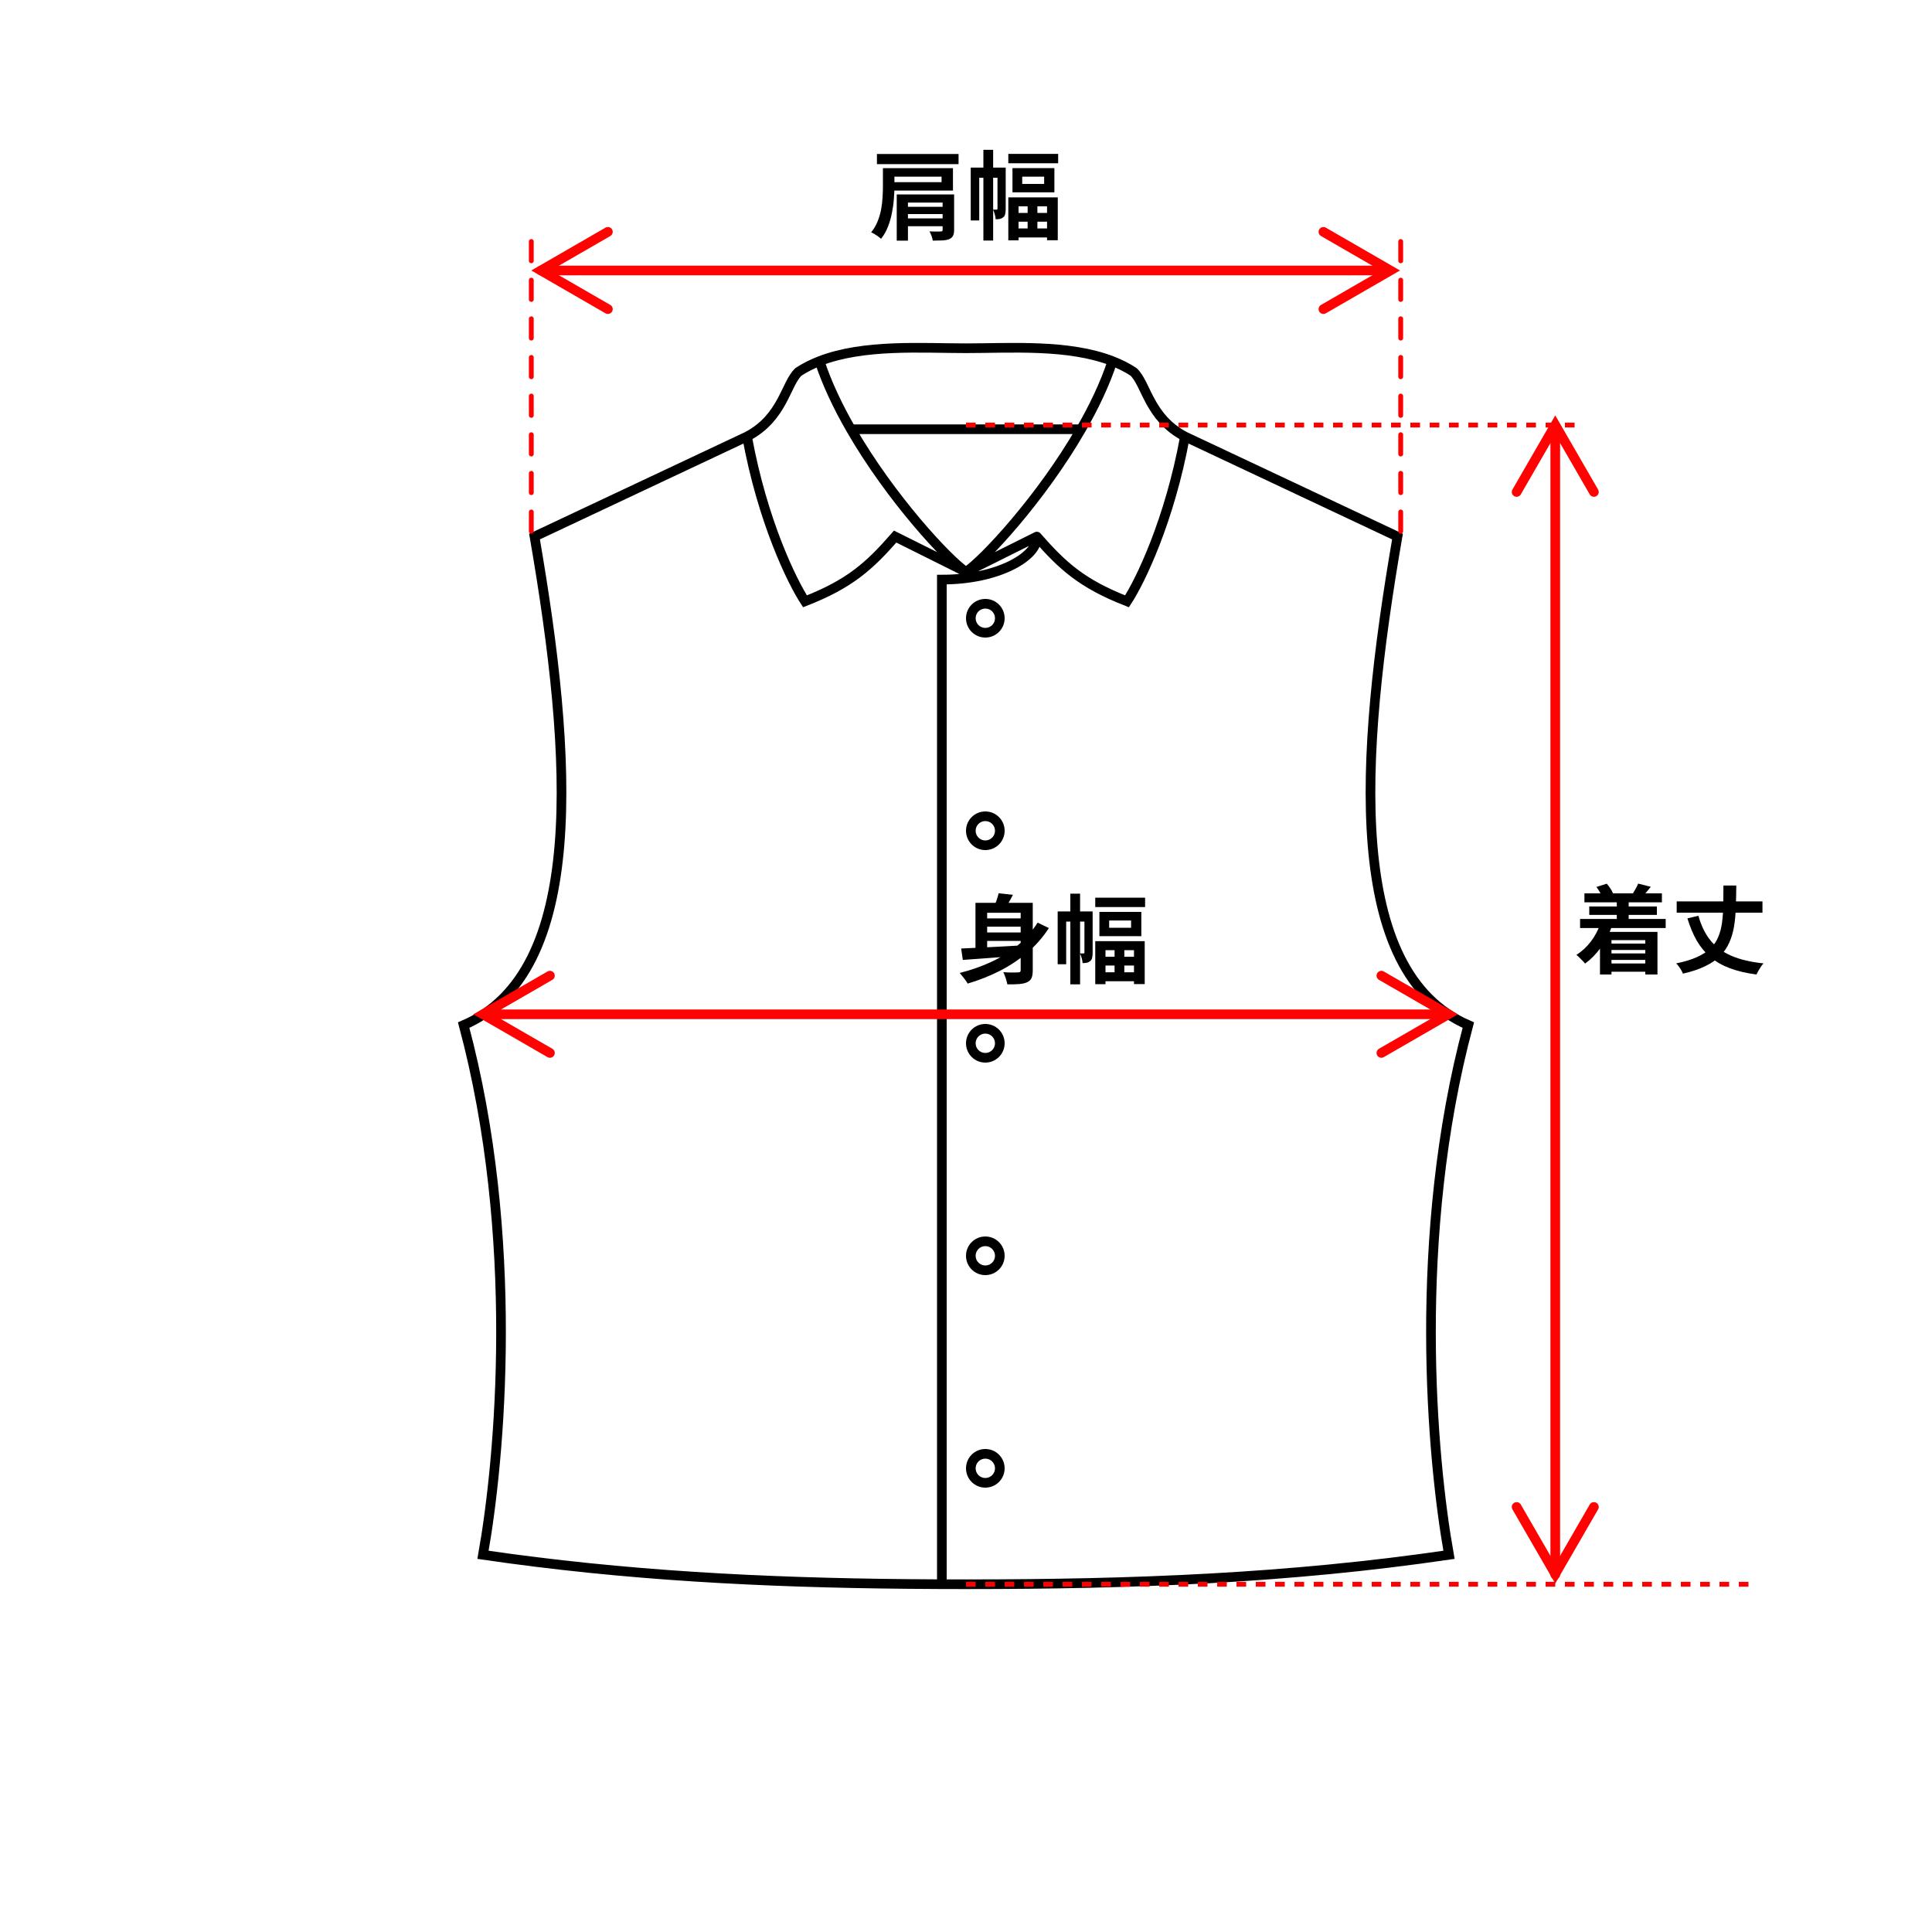 <svg width="200" height="200" viewBox="0 0 200 200" fill="none" xmlns="http://www.w3.org/2000/svg">
<rect x="0" y="0" width="200" height="200" fill="#333333" stroke="none"/>
<g clip-path="url(#clip0_150_457)">
<rect width="200" height="200" fill="white"/>
<path d="M77.333 45.189L55.333 55.547C59.333 78.7 60.667 100.634 48 106.118C53.867 128.052 51.778 151.002 50 160.954C64.727 163.107 78.934 163.833 94 163.973C95.161 163.984 96.328 163.991 97.5 163.996M77.333 45.189C81.067 43.239 81.333 39.706 82.667 38.487C83.34 38.047 84.07 37.684 84.84 37.383M77.333 45.189C78.933 53.963 82 60.218 83.333 62.249C88 60.421 90 58.593 92.667 55.547L100 59.203M84.84 37.383C89.409 35.604 95.437 36.05 100 36.05C104.563 36.05 110.591 35.604 115.16 37.383M84.84 37.383C85.609 39.727 86.756 42.125 88.087 44.436M100 59.203C98.15 57.973 92.228 51.626 88.087 44.436M100 59.203L107.333 55.547M100 59.203C101.85 57.973 107.772 51.626 111.913 44.436M88.087 44.436H111.913M122.667 45.189L144.667 55.547C140.667 78.7 139.333 100.634 152 106.118C146.133 128.052 148.222 151.002 150 160.954C133.333 163.391 117.333 164 100 164C99.164 164 98.33 163.999 97.5 163.996M122.667 45.189C118.933 43.239 118.667 39.706 117.333 38.487C116.66 38.047 115.93 37.684 115.16 37.383M122.667 45.189C121.067 53.963 118 60.218 116.667 62.249C112 60.421 110 58.593 107.333 55.547M115.16 37.383C114.391 39.727 113.244 42.125 111.913 44.436M107.333 55.547C107.5 57.5 103.5 60 97.5 60V163.996" stroke="black" stroke-linecap="round"/>
<circle cx="102" cy="64" r="1.5" stroke="black"/>
<circle cx="102" cy="86" r="1.5" stroke="black"/>
<circle cx="102" cy="108" r="1.5" stroke="black"/>
<circle cx="102" cy="130" r="1.5" stroke="black"/>
<circle cx="102" cy="152" r="1.5" stroke="black"/>
<path d="M91.4 17.41H92.59V19.33C92.59 19.717 92.57 20.147 92.53 20.62C92.497 21.087 92.43 21.563 92.33 22.05C92.237 22.537 92.1 23.01 91.92 23.47C91.74 23.93 91.503 24.347 91.21 24.72C91.137 24.653 91.037 24.573 90.91 24.48C90.79 24.393 90.663 24.31 90.53 24.23C90.397 24.15 90.28 24.09 90.18 24.05C90.46 23.71 90.68 23.34 90.84 22.94C91.007 22.533 91.13 22.117 91.21 21.69C91.29 21.263 91.34 20.847 91.36 20.44C91.387 20.033 91.4 19.657 91.4 19.31V17.41ZM92.06 17.41H98.65V19.73H92.06V18.86H97.47V18.29H92.06V17.41ZM90.78 15.94H99.23V16.99H90.78V15.94ZM92.83 20.13H98.11V20.97H93.99V24.91H92.83V20.13ZM97.58 20.13H98.77V23.8C98.77 24.067 98.73 24.273 98.65 24.42C98.577 24.567 98.443 24.68 98.25 24.76C98.063 24.833 97.83 24.877 97.55 24.89C97.27 24.903 96.94 24.91 96.56 24.91C96.54 24.763 96.497 24.6 96.43 24.42C96.363 24.24 96.293 24.083 96.22 23.95C96.373 23.957 96.527 23.963 96.68 23.97C96.84 23.97 96.983 23.97 97.11 23.97C97.243 23.963 97.33 23.96 97.37 23.96C97.443 23.96 97.497 23.95 97.53 23.93C97.563 23.903 97.58 23.857 97.58 23.79V20.13ZM93.39 21.41H98.16V22.16H93.39V21.41ZM93.39 22.61H98.16V23.42H93.39V22.61ZM101.8 15.51H102.81V24.9H101.8V15.51ZM100.49 17.35H103.68V18.4H101.37V22.82H100.49V17.35ZM103.26 17.35H104.11V21.63C104.11 21.81 104.093 21.977 104.06 22.13C104.033 22.283 103.967 22.403 103.86 22.49C103.753 22.577 103.64 22.633 103.52 22.66C103.4 22.687 103.25 22.7 103.07 22.7C103.063 22.553 103.033 22.383 102.98 22.19C102.927 21.997 102.867 21.833 102.8 21.7C102.887 21.7 102.963 21.7 103.03 21.7C103.103 21.7 103.153 21.7 103.18 21.7C103.233 21.7 103.26 21.667 103.26 21.6V17.35ZM104.38 15.93H109.54V16.9H104.38V15.93ZM105.82 18.29V19.04H108.09V18.29H105.82ZM104.81 17.4H109.15V19.91H104.81V17.4ZM104.87 22.04H109.12V22.95H104.87V22.04ZM104.85 23.65H109.13V24.58H104.85V23.65ZM104.38 20.43H109.5V24.87H108.39V21.36H105.44V24.88H104.38V20.43ZM106.38 20.9H107.39V24.3H106.38V20.9Z" fill="black"/>
<path d="M101.75 95.07H106.2V95.93H101.75V95.07ZM101.75 96.53H106.2V97.4H101.75V96.53ZM105.66 93.46H106.91V100.43C106.91 100.777 106.87 101.043 106.79 101.23C106.71 101.423 106.557 101.573 106.33 101.68C106.11 101.78 105.833 101.843 105.5 101.87C105.167 101.897 104.76 101.907 104.28 101.9C104.26 101.78 104.227 101.643 104.18 101.49C104.14 101.337 104.09 101.183 104.03 101.03C103.977 100.883 103.92 100.753 103.86 100.64C104.067 100.653 104.273 100.663 104.48 100.67C104.693 100.67 104.88 100.67 105.04 100.67C105.207 100.663 105.327 100.66 105.4 100.66C105.493 100.66 105.56 100.643 105.6 100.61C105.64 100.577 105.66 100.513 105.66 100.42V93.46ZM99.5 98.19C100.047 98.163 100.687 98.133 101.42 98.1C102.16 98.067 102.943 98.027 103.77 97.98C104.603 97.933 105.427 97.887 106.24 97.84L106.23 98.86C105.457 98.927 104.677 98.993 103.89 99.06C103.103 99.12 102.347 99.177 101.62 99.23C100.9 99.283 100.25 99.33 99.67 99.37L99.5 98.19ZM107.41 95.51L108.58 96.07C107.96 97.03 107.213 97.88 106.34 98.62C105.473 99.353 104.517 99.987 103.47 100.52C102.423 101.047 101.323 101.48 100.17 101.82C100.117 101.72 100.04 101.6 99.94 101.46C99.84 101.327 99.737 101.193 99.63 101.06C99.53 100.927 99.437 100.813 99.35 100.72C100.517 100.427 101.61 100.043 102.63 99.57C103.65 99.09 104.567 98.513 105.38 97.84C106.193 97.16 106.87 96.383 107.41 95.51ZM103.38 92.47L104.86 92.63C104.707 92.937 104.54 93.237 104.36 93.53C104.187 93.823 104.027 94.07 103.88 94.27L102.81 94.05C102.923 93.817 103.033 93.557 103.14 93.27C103.247 92.977 103.327 92.71 103.38 92.47ZM100.98 93.46H106.06V94.49H102.19V98.73H100.98V93.46ZM110.8 92.51H111.81V101.9H110.8V92.51ZM109.49 94.35H112.68V95.4H110.37V99.82H109.49V94.35ZM112.26 94.35H113.11V98.63C113.11 98.81 113.093 98.977 113.06 99.13C113.033 99.283 112.967 99.403 112.86 99.49C112.753 99.577 112.64 99.633 112.52 99.66C112.4 99.687 112.25 99.7 112.07 99.7C112.063 99.553 112.033 99.383 111.98 99.19C111.927 98.997 111.867 98.833 111.8 98.7C111.887 98.7 111.963 98.7 112.03 98.7C112.103 98.7 112.153 98.7 112.18 98.7C112.233 98.7 112.26 98.667 112.26 98.6V94.35ZM113.38 92.93H118.54V93.9H113.38V92.93ZM114.82 95.29V96.04H117.09V95.29H114.82ZM113.81 94.4H118.15V96.91H113.81V94.4ZM113.87 99.04H118.12V99.95H113.87V99.04ZM113.85 100.65H118.13V101.58H113.85V100.65ZM113.38 97.43H118.5V101.87H117.39V98.36H114.44V101.88H113.38V97.43ZM115.38 97.9H116.39V101.3H115.38V97.9Z" fill="black"/>
<path d="M143 28L56 28" stroke="#FF0202" stroke-linecap="round"/>
<path d="M149 105L51 105" stroke="#FF0202" stroke-linecap="round"/>
<path d="M62.928 24L56 28L62.928 32" stroke="#FF0202" stroke-linecap="round"/>
<path d="M56.928 101L50 105L56.928 109" stroke="#FF0202" stroke-linecap="round"/>
<path d="M137 24L143.928 28L137 32" stroke="#FF0202" stroke-linecap="round"/>
<path d="M143 101L149.928 105L143 109" stroke="#FF0202" stroke-linecap="round"/>
<path d="M55 55V24" stroke="#FF0000" stroke-width="0.5" stroke-linecap="round" stroke-dasharray="2 2"/>
<path d="M145 55V24" stroke="#FF0000" stroke-width="0.5" stroke-linecap="round" stroke-dasharray="2 2"/>
<path d="M161 163V45" stroke="#FF0202" stroke-linecap="round"/>
<path d="M100 164L182 164" stroke="#FF0000" stroke-width="0.5" stroke-dasharray="1 1"/>
<path d="M100 44H163" stroke="#FF0000" stroke-width="0.5" stroke-dasharray="1 1"/>
<path d="M164.02 92.48H172.04V93.41H164.02V92.48ZM164.52 93.84H171.52V94.71H164.52V93.84ZM166.29 97.68H170.82V98.34H166.29V97.68ZM166.29 98.7H170.82V99.37H166.29V98.7ZM166.28 99.74H170.94V100.59H166.28V99.74ZM163.57 95.13H172.43V96.07H163.57V95.13ZM167.37 93.16H168.6V95.88H167.37V93.16ZM165.26 91.82L166.33 91.48C166.463 91.627 166.59 91.793 166.71 91.98C166.83 92.16 166.917 92.323 166.97 92.47L165.86 92.88C165.813 92.733 165.733 92.56 165.62 92.36C165.507 92.16 165.387 91.98 165.26 91.82ZM169.58 91.47L170.89 91.8C170.737 91.993 170.587 92.177 170.44 92.35C170.3 92.517 170.177 92.66 170.07 92.78L169.05 92.47C169.143 92.317 169.24 92.15 169.34 91.97C169.447 91.783 169.527 91.617 169.58 91.47ZM165.68 95.58L166.87 95.87C166.583 96.683 166.197 97.427 165.71 98.1C165.223 98.767 164.683 99.317 164.09 99.75C164.03 99.67 163.943 99.573 163.83 99.46C163.723 99.347 163.61 99.233 163.49 99.12C163.377 99.007 163.277 98.917 163.19 98.85C163.757 98.49 164.257 98.027 164.69 97.46C165.123 96.887 165.453 96.26 165.68 95.58ZM165.63 96.47H171.58V100.88H170.32V97.32H166.82V100.88H165.63V96.47ZM173.57 93.31H182.45V94.48H173.57V93.31ZM175.82 94.8C176.093 95.793 176.5 96.633 177.04 97.32C177.587 98 178.307 98.537 179.2 98.93C180.1 99.323 181.22 99.59 182.56 99.73C182.473 99.817 182.383 99.93 182.29 100.07C182.197 100.21 182.11 100.35 182.03 100.49C181.95 100.63 181.883 100.76 181.83 100.88C180.77 100.74 179.85 100.523 179.07 100.23C178.29 99.937 177.62 99.553 177.06 99.08C176.507 98.607 176.037 98.04 175.65 97.38C175.27 96.713 174.947 95.943 174.68 95.07L175.82 94.8ZM178.41 91.67H179.74C179.733 92.463 179.717 93.213 179.69 93.92C179.67 94.62 179.61 95.277 179.51 95.89C179.41 96.497 179.247 97.053 179.02 97.56C178.8 98.067 178.49 98.527 178.09 98.94C177.69 99.347 177.173 99.703 176.54 100.01C175.913 100.323 175.137 100.583 174.21 100.79C174.177 100.683 174.12 100.563 174.04 100.43C173.967 100.303 173.883 100.177 173.79 100.05C173.697 99.923 173.607 99.817 173.52 99.73C174.373 99.557 175.087 99.34 175.66 99.08C176.24 98.82 176.707 98.52 177.06 98.18C177.42 97.833 177.69 97.44 177.87 97C178.057 96.56 178.187 96.073 178.26 95.54C178.333 95 178.377 94.41 178.39 93.77C178.403 93.123 178.41 92.423 178.41 91.67Z" fill="black"/>
<path d="M165 50.928L161 44L157 50.928" stroke="#FF0202" stroke-linecap="round"/>
<path d="M157 156L161 162.928L165 156" stroke="#FF0202" stroke-linecap="round"/>
</g>
<defs>
<clipPath id="clip0_150_457">
<rect width="200" height="200" fill="white"/>
</clipPath>
</defs>
</svg>
